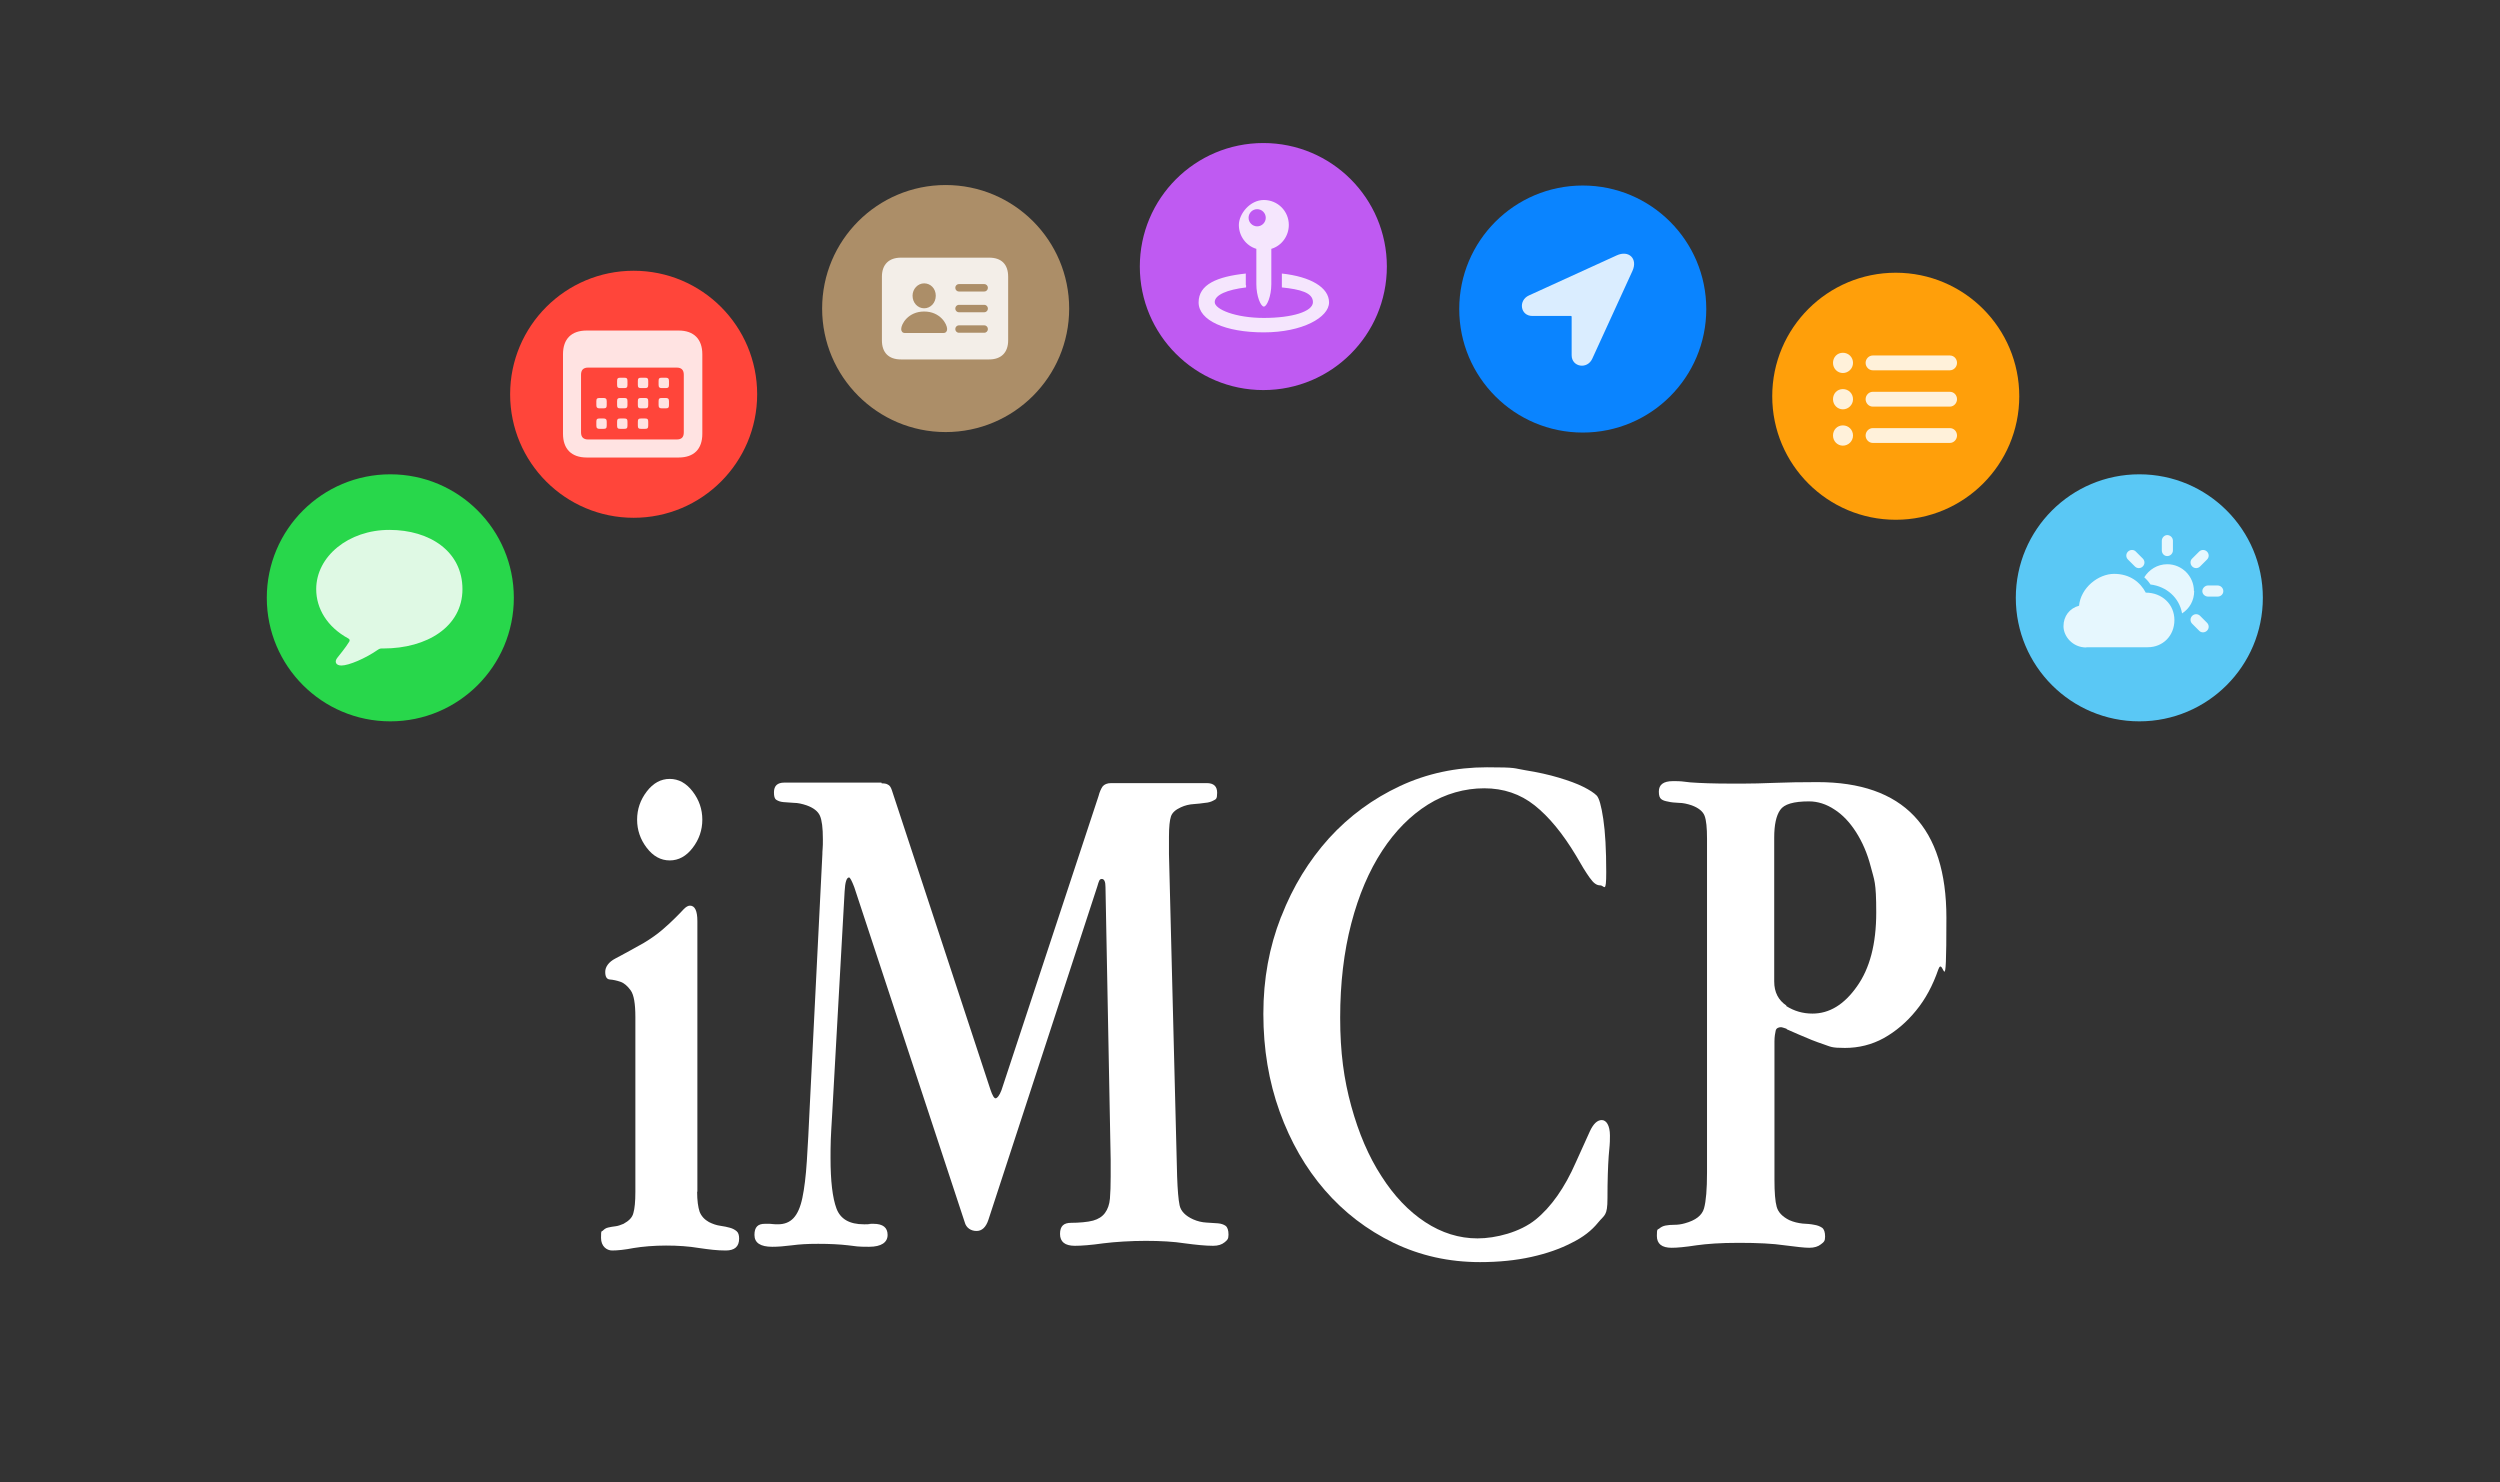 <?xml version="1.0" encoding="UTF-8"?>
<svg xmlns="http://www.w3.org/2000/svg" version="1.1" viewBox="0 0 1012 600">
    <rect x="0" y="0" width="1012" height="600" fill="#333333" stroke="none"/>
    <defs>
        <style>
            .symbol {
                fill: #fff;
                fill-opacity: .85;
            }
        </style>
    </defs>
    <g fill="#fff">
        <path
            d="M282.2,482.4c0,3.6.4,6.3,1,8.1.7,1.8,2,3.2,3.8,4.2,1.6.8,3.1,1.3,4.6,1.5s2.8.5,3.9.8,2,.8,2.7,1.4,1,1.6,1,3c0,3.2-1.8,4.8-5.4,4.8s-6.6-.4-10.8-1c-4.2-.7-8.6-1-13.4-1s-9.5.4-13.1,1c-3.6.7-6.5,1-8.7,1s-4.5-1.7-4.5-5.1.2-2.4.8-3,1.2-1,2.1-1.2c.9-.2,1.9-.4,2.9-.5s2.1-.5,3.3-1c2.2-1.2,3.6-2.6,4-4.4.5-1.7.8-4.5.8-8.5v-70.8c0-5.4-.6-9-1.9-10.8s-2.7-3-4.2-3.5-2.9-.8-4.2-.9-1.9-1.1-1.9-3.1,1.4-4,4.1-5.4,6.5-3.5,11.5-6.3c3-1.8,5.5-3.6,7.6-5.4,2.1-1.8,3.8-3.4,5.2-4.8,1.4-1.4,2.5-2.5,3.4-3.5.9-.9,1.7-1.4,2.5-1.4,2,0,3,2.1,3,6.3v109.5ZM280.4,320.4c2.6,3.4,3.9,7.2,3.9,11.4s-1.3,8-3.9,11.4-5.7,5.1-9.3,5.1-6.7-1.7-9.3-5.1c-2.6-3.4-3.9-7.2-3.9-11.4s1.3-8,3.9-11.4,5.7-5.1,9.3-5.1,6.7,1.7,9.3,5.1Z" />
        <path
            d="M356.9,317.1c1,0,1.9.1,2.5.5.7.3,1.2,1,1.6,2.2l39.9,121.2c.8,2.4,1.5,3.6,2.1,3.6s1.6-1.1,2.4-3.3l39.3-119.1c.4-1.6,1-2.9,1.6-3.8.7-.9,1.9-1.4,3.5-1.4h38.7c2.8,0,4.2,1.3,4.2,3.9s-.5,2.6-1.4,3.1-2,.9-3.5,1c-1.4.2-3,.4-4.6.5-1.7.1-3.5.5-5.2,1.3-2.2,1-3.5,2.2-4,3.7-.5,1.5-.8,4.2-.8,8.2v7.1l3.3,130.5c.2,5.4.5,9.2,1,11.6.5,2.4,2.4,4.3,5.5,5.7,1.8.8,3.6,1.2,5.4,1.3s3.4.2,4.6.3c1.3.1,2.4.5,3.1,1,.8.6,1.2,1.8,1.2,3.6s-.5,2.2-1.6,3.1-2.6,1.4-4.6,1.4c-3.2,0-7-.4-11.5-1-4.5-.7-9.8-1-15.8-1s-12.4.4-17.2,1c-4.9.7-8.8,1-11.5,1-4,0-6-1.6-6-4.8s1.5-4.5,4.5-4.5,6.8-.3,8.9-.9c2.1-.6,3.7-1.6,4.8-3.1,1.1-1.5,1.8-3.4,2-5.8s.3-5.4.3-8.9v-6.9l-2.1-110.3c0-2.2-.5-3.3-1.5-3.3s-1.2,1-1.8,3l-44.1,135c-1,3-2.6,4.5-4.8,4.5s-4.2-1.2-4.8-3.6l-44.7-135.6c-1-2.6-1.7-3.9-2.1-3.9-1,0-1.6,1.9-1.8,5.7l-5.1,91.2c-.2,3.4-.4,6.5-.5,9.2-.1,2.8-.1,5.3-.1,7.5,0,9.3.8,16.1,2.4,20.4,1.6,4.3,5.3,6.4,11.1,6.4s1.2,0,1.8-.1c.6-.1,1.3-.1,2.1-.1,3.8,0,5.7,1.5,5.7,4.5s-2.5,4.8-7.5,4.8-5-.2-8.5-.6-7.5-.6-12.1-.6-7.5.2-10.6.6-5.8.6-8,.6c-4.8,0-7.2-1.6-7.2-4.8s1.4-4.5,4.2-4.5,2.2,0,3.1.1,1.6.1,2.2.1c2.6,0,4.7-.8,6.3-2.5,1.6-1.7,2.8-4.4,3.6-8.2.8-3.8,1.4-8.7,1.8-14.8s.8-13.5,1.2-22.5l5.1-101.9c0-.4,0-1.1.1-2.1s.1-2.3.1-3.9c0-4.6-.4-7.7-1.2-9.5-.8-1.8-2.6-3.2-5.4-4.2-1.8-.6-3.5-1-5.1-1-1.6-.1-3-.2-4.2-.3-1.2-.1-2.1-.4-2.9-.9s-1-1.5-1-3.1c0-2.6,1.4-3.9,4.2-3.9h39.3Z" />
        <path
            d="M518.7,370.9c4.7-12.1,11.2-22.6,19.3-31.6,8.2-9,17.8-16,28.7-21.1s22.7-7.6,35.2-7.6,10.6.4,15.6,1.2,9.5,1.8,13.5,3,7.3,2.4,9.9,3.7c2.6,1.3,4.4,2.5,5.4,3.5s1.9,4.1,2.7,9.5c.8,5.3,1.2,12.5,1.2,21.5s-.8,5.4-2.4,5.4-2.8-1-4.3-3.1-3.3-5-5.5-8.9c-5.4-9-11-15.8-16.8-20.4s-12.6-6.9-20.4-6.9-15.8,2.2-22.8,6.6c-7,4.4-13.2,10.6-18.5,18.7s-9.5,17.9-12.5,29.4-4.5,24.2-4.5,38.2,1.5,24.9,4.5,35.8,7,20.3,12.2,28.3c5.1,8,11,14.2,17.7,18.6s13.8,6.6,21.2,6.6,17.2-2.5,23.5-7.6,11.8-12.9,16.3-23.2c2.4-5.4,4.3-9.6,5.7-12.6s3-4.5,4.8-4.5,3.3,2.1,3.3,6.3-.2,4-.5,8.2-.5,10-.5,17.2-1.2,6.6-3.8,9.8-6,5.9-10.7,8.2c-4.6,2.4-10,4.3-16.3,5.7-6.3,1.4-13.2,2.1-20.8,2.1-12.6,0-24.2-2.6-35-7.8-10.7-5.2-20-12.3-27.8-21.3s-13.9-19.6-18.3-31.8c-4.4-12.2-6.6-25.4-6.6-39.6s2.4-27,7.1-39.1h0Z" />
        <path
            d="M723.1,416.4c-1.2-.4-1.9-.6-2.1-.6-1.2,0-2,.5-2.2,1.4s-.5,2.4-.5,4.4v55.9c0,5.2.3,8.9.9,11,.6,2.2,2.3,4,5.1,5.4,1.8.8,3.6,1.2,5.4,1.4,1.8.1,3.3.2,4.7.5,1.3.2,2.3.6,3.2,1.2.8.6,1.2,1.8,1.2,3.6s-.5,2.2-1.7,3.1c-1.1.9-2.7,1.4-4.7,1.4s-5.3-.4-10-1c-4.7-.7-10.8-1-18.5-1s-12.8.4-17.2,1c-4.5.7-7.8,1-10,1-4,0-6-1.6-6-4.8s.3-2.4,1-3,1.5-1,2.5-1.2,2.2-.3,3.6-.3,2.8-.2,4.2-.6c4.4-1.2,7-3.2,7.8-6.1.8-2.9,1.2-7.7,1.2-14.5v-135.1c0-4.4-.3-7.5-1-9.3-.7-1.8-2.5-3.2-5.2-4.2-1.8-.6-3.5-1-5.2-1-1.7-.1-3.2-.2-4.3-.5-1.2-.2-2.2-.5-2.8-1-.7-.5-1-1.5-1-3.1,0-2.8,1.9-4.2,5.7-4.2s3.2.1,7,.5c3.9.3,9.5.5,16.7.5h4.8c3.4,0,7.6-.1,12.6-.3,5-.2,10.8-.3,17.4-.3,34.8,0,52.2,18.3,52.2,54.9s-1.1,14.6-3.3,21-5.2,12-9,16.6c-3.8,4.7-8.2,8.4-13,11.1-4.9,2.7-10.2,4-15.8,4s-5.7-.5-8.7-1.5-6.3-2.3-9.9-3.9l-4.8-2.1h0ZM723,407.2c3.3,2.1,6.8,3.1,10.7,3.1,6.8,0,12.8-3.6,18-11,5.2-7.3,7.8-17.2,7.8-29.9s-.8-13-2.2-18.5-3.5-10.2-6-14.1-5.4-7-8.7-9.1c-3.3-2.2-6.8-3.3-10.3-3.3-6.2,0-10.1,1.1-11.7,3.5-1.6,2.3-2.4,6-2.4,11.2v58.2c0,4.4,1.7,7.6,5,9.8Z" />
    </g>
    <g>
        <circle fill="#28d74b" cx="158" cy="242" r="50" />
        <g class="symbol">
            <path
                d="M138.2,269.4c3,0,9.8-2.9,14.8-6.4.6-.4,1-.5,1.5-.5h.7c17.6,0,32-8.8,32-24s-13.1-24-29.6-24-29.6,10.7-29.6,24c0,7.9,4.5,15.3,12.9,19.9.6.3.8.7.5,1.3-1.6,2.6-3.8,5.2-4.8,6.5-1.4,1.7-.6,3.2,1.6,3.2Z" />
        </g>
    </g>
    <g>
        <circle fill="#ff453a" cx="256.5" cy="159.6" r="50" />
        <g class="symbol">
            <path
                d="M237.5,185.2h37.2c6.2,0,9.6-3.4,9.6-9.6v-32.2c0-6.1-3.4-9.6-9.6-9.6h-37.2c-6.2,0-9.6,3.4-9.6,9.6v32.2c0,6.1,3.4,9.6,9.6,9.6h0ZM238.1,177.9c-1.9,0-2.9-.9-2.9-2.9v-23.3c0-2,1-2.9,2.9-2.9h35.8c1.9,0,2.9.9,2.9,2.9v23.3c0,2.1-1,2.9-2.9,2.9h-35.8ZM251.1,157.1h1.6c1,0,1.3-.3,1.3-1.3v-1.6c0-1-.3-1.3-1.3-1.3h-1.6c-1,0-1.3.3-1.3,1.3v1.6c0,1,.3,1.3,1.3,1.3ZM259.5,157.1h1.6c1,0,1.3-.3,1.3-1.3v-1.6c0-1-.3-1.3-1.3-1.3h-1.6c-1,0-1.3.3-1.3,1.3v1.6c0,1,.3,1.3,1.3,1.3ZM267.9,157.1h1.6c1,0,1.3-.3,1.3-1.3v-1.6c0-1-.4-1.3-1.3-1.3h-1.6c-1,0-1.3.3-1.3,1.3v1.6c0,1,.4,1.3,1.3,1.3ZM242.7,165.3h1.6c1,0,1.3-.3,1.3-1.3v-1.6c0-1-.4-1.3-1.3-1.3h-1.6c-1,0-1.3.3-1.3,1.3v1.6c0,1,.4,1.3,1.3,1.3ZM251.1,165.3h1.6c1,0,1.3-.3,1.3-1.3v-1.6c0-1-.3-1.3-1.3-1.3h-1.6c-1,0-1.3.3-1.3,1.3v1.6c0,1,.3,1.3,1.3,1.3ZM259.5,165.3h1.6c1,0,1.3-.3,1.3-1.3v-1.6c0-1-.3-1.3-1.3-1.3h-1.6c-1,0-1.3.3-1.3,1.3v1.6c0,1,.3,1.3,1.3,1.3ZM267.9,165.3h1.6c1,0,1.3-.3,1.3-1.3v-1.6c0-1-.4-1.3-1.3-1.3h-1.6c-1,0-1.3.3-1.3,1.3v1.6c0,1,.4,1.3,1.3,1.3ZM242.7,173.6h1.6c1,0,1.3-.3,1.3-1.3v-1.6c0-1-.4-1.3-1.3-1.3h-1.6c-1,0-1.3.3-1.3,1.3v1.6c0,1,.4,1.3,1.3,1.3ZM251.1,173.6h1.6c1,0,1.3-.3,1.3-1.3v-1.6c0-1-.3-1.3-1.3-1.3h-1.6c-1,0-1.3.3-1.3,1.3v1.6c0,1,.3,1.3,1.3,1.3ZM259.5,173.6h1.6c1,0,1.3-.3,1.3-1.3v-1.6c0-1-.3-1.3-1.3-1.3h-1.6c-1,0-1.3.3-1.3,1.3v1.6c0,1,.3,1.3,1.3,1.3Z" />
        </g>
    </g>
    <g>
        <circle fill="#ac8e68" cx="382.8" cy="124.9" r="50" />
        <g class="symbol">
            <path
                d="M408.1,112v25.8c0,4.9-2.8,7.7-7.7,7.7h-35.7c-5,0-7.7-2.8-7.7-7.7v-25.8c0-4.9,2.8-7.7,7.7-7.7h35.7c5,0,7.7,2.7,7.7,7.7ZM364.8,133.2c0,.9.5,1.6,1.5,1.6h15.6c1,0,1.5-.7,1.5-1.6c0-2-2.8-7.1-9.3-7.1s-9.3,5.1-9.3,7.1h0ZM388.2,131.7c-.9,0-1.5.7-1.5,1.5s.6,1.5,1.5,1.5h10.2c.9,0,1.5-.7,1.5-1.5s-.6-1.5-1.5-1.5h-10.2ZM388.2,123.4c-.9,0-1.5.7-1.5,1.5s.6,1.5,1.5,1.5h10.2c.9,0,1.5-.7,1.5-1.5s-.6-1.5-1.5-1.5h-10.2ZM369.4,119.7c0,2.9,2.1,5.1,4.7,5.1s4.7-2.2,4.7-5.1-2.1-5-4.7-5-4.7,2.3-4.7,5ZM388.2,115c-.9,0-1.5.7-1.5,1.5s.6,1.5,1.5,1.5h10.2c.9,0,1.5-.7,1.5-1.5s-.6-1.5-1.5-1.5h-10.2Z" />
        </g>
    </g>
    <g>
        <circle fill="#bf5af2" cx="511.4" cy="107.9" r="50" />
        <g class="symbol">
            <path
                d="M504.41,115.45v.9c-7.64.9-12.69,3.03-12.69,5.95s8.43,6.4,19.88,6.4,19.88-2.58,19.88-6.4-5.06-5.17-12.58-5.95v-5.62c11.57,1.24,19.1,5.62,19.1,11.68s-10.78,12.13-26.4,12.13-26.4-4.83-26.4-12.13,7.53-10.45,19.1-11.68v4.72h.11Z" />
            <path
                d="M521.71,91.07c0,4.49-2.92,8.43-7.08,9.66v14.27c0,4.94-1.8,9.1-3.03,9.1s-3.03-4.16-3.03-9.1v-14.27c-4.16-1.24-7.08-5.17-7.08-9.66s4.49-10.11,10.11-10.11,10.11,4.49,10.11,10.11ZM505.42,88.15c0,1.91,1.57,3.48,3.48,3.48s3.48-1.57,3.48-3.48-1.57-3.48-3.48-3.48-3.48,1.57-3.48,3.48h0Z" />
        </g>
    </g>
    <g>
        <circle fill="#0a84ff" cx="640.7" cy="125.1" r="50" />
        <g class="symbol">
            <path
                d="M620.3,127.9h15.6c.2,0,.3.1.3.3v15.6c0,4.8,6.4,5.9,8.4,1.3l16.2-35.4c2.3-5-1.5-8.6-6.4-6.3l-35.5,16.2c-4.4,2-3.5,8.3,1.4,8.3h0Z" />
        </g>
    </g>
    <g>
        <circle fill="#ff9f0a" cx="767.4" cy="160.4" r="50" />
        <g class="symbol">
            <path d="M758.1,179.3h31.2c1.6,0,2.9-1.4,2.9-3s-1.2-3-2.9-3h-31.2c-1.6,0-2.9,1.4-2.9,3s1.3,3,2.9,3Z" />
            <path d="M746,180.4c2.2,0,4.1-1.8,4.1-4.1s-1.8-4.1-4.1-4.1-4,1.8-4,4.1,1.8,4.1,4,4.1Z" />
            <path d="M758.1,164.6h31.2c1.6,0,2.9-1.4,2.9-3s-1.2-3-2.9-3h-31.2c-1.6,0-2.9,1.4-2.9,3s1.3,3,2.9,3Z" />
            <path d="M746,165.7c2.2,0,4.1-1.8,4.1-4.1s-1.8-4.1-4.1-4.1-4,1.8-4,4.1,1.8,4.1,4,4.1Z" />
            <path d="M758.1,149.9h31.2c1.6,0,2.9-1.4,2.9-3s-1.2-3-2.9-3h-31.2c-1.6,0-2.9,1.4-2.9,3s1.3,3,2.9,3Z" />
            <path d="M746,151c2.2,0,4.1-1.8,4.1-4.1s-1.8-4.1-4.1-4.1-4,1.8-4,4.1,1.8,4.1,4,4.1Z" />
        </g>
    </g>
    <g>
        <circle fill="#5ac8f5" cx="866" cy="242" r="50" />
        <g class="symbol">
            <path
                d="M890.6,249.3l2.8,2.8c.9.9.9,2.3,0,3.2s-2.4.9-3.2,0l-2.8-2.8c-.9-.9-.9-2.3,0-3.2s2.3-.9,3.2,0ZM888.2,239.3c0,3.8-1.9,7.1-4.9,9-1.1-6.3-6.2-10.9-12.8-11.7-.7-1.1-1.5-2-2.5-2.9,1.9-3.1,5.3-5.3,9.3-5.3,6,0,10.8,4.9,10.8,10.8h.1ZM900,239.3c0,1.2-1,2.2-2.3,2.2h-3.9c-1.2,0-2.3-1-2.3-2.2s1.1-2.3,2.3-2.3h3.9c1.2,0,2.3,1,2.3,2.3ZM893.4,223.3c.9.9.9,2.3,0,3.2l-2.8,2.8c-.9.9-2.3.9-3.2,0s-.9-2.4,0-3.2l2.8-2.8c.9-.9,2.3-.9,3.2,0ZM864.6,223.3l2.8,2.8c.9.9.9,2.3,0,3.2s-2.3.9-3.2,0l-2.8-2.8c-.9-.9-.9-2.3,0-3.2s2.4-.9,3.2,0ZM879.6,218.9v3.9c0,1.2-1,2.3-2.3,2.3s-2.2-1.1-2.2-2.3v-3.9c0-1.2,1-2.3,2.2-2.3s2.3,1,2.3,2.3Z" />
            <path
                d="M844.6,262h24.8c6.2,0,10.8-4.7,10.8-11s-4.9-11.1-11.6-11.1c-2.2-4.2-6.4-7.6-12.8-7.6s-13.5,5.6-14.2,12.9c-3.8,1-6.3,4.2-6.3,8.3s3.7,8.6,9.2,8.6h0Z" />
        </g>
    </g>
</svg>